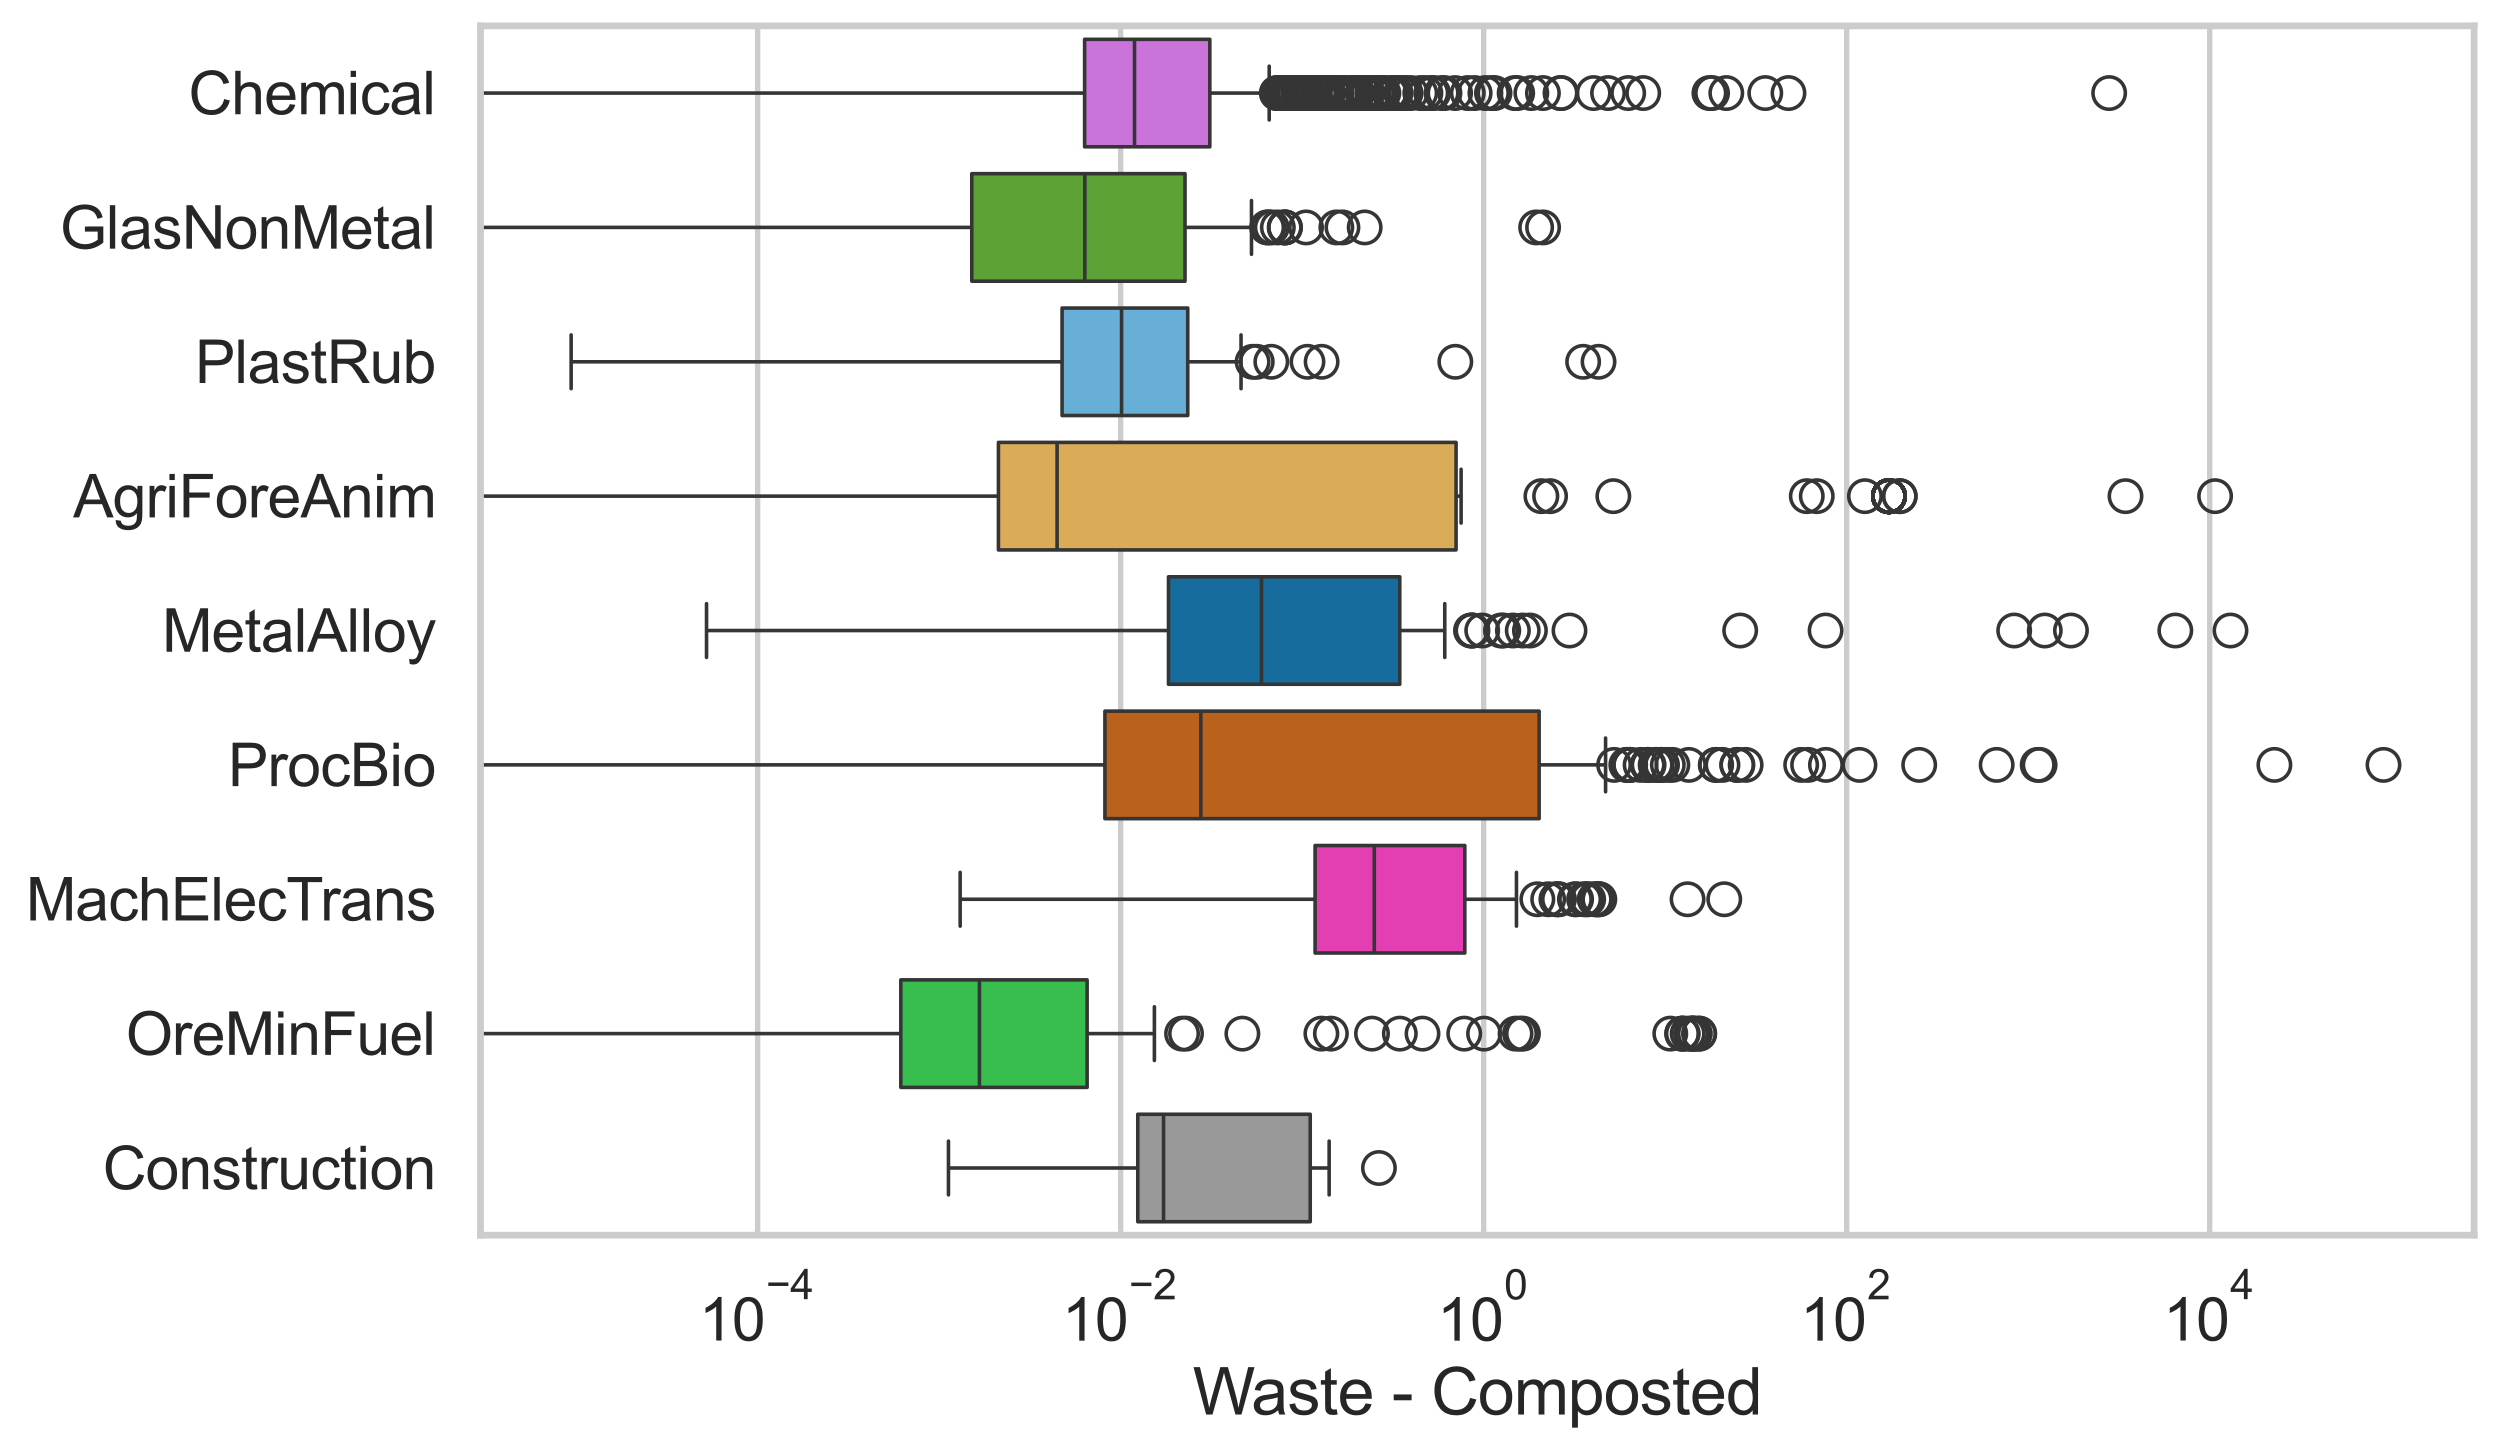 <?xml version="1.0" encoding="utf-8" standalone="no"?>
<!DOCTYPE svg PUBLIC "-//W3C//DTD SVG 1.1//EN"
  "http://www.w3.org/Graphics/SVG/1.1/DTD/svg11.dtd">
<svg xmlns:xlink="http://www.w3.org/1999/xlink" width="695.577pt" height="404.34pt" viewBox="0 0 695.577 404.34" xmlns="http://www.w3.org/2000/svg" version="1.1">
 <defs>
  <style type="text/css">*{stroke-linejoin: round; stroke-linecap: butt}</style>
 </defs>
 <g id="figure_1">
  <g id="patch_1">
   <path d="M 0 404.34 
L 695.577 404.34 
L 695.577 0 
L 0 0 
z
" style="fill: #ffffff"/>
  </g>
  <g id="axes_1">
   <g id="patch_2">
    <path d="M 133.697 343.665 
L 688.377 343.665 
L 688.377 7.2 
L 133.697 7.2 
z
" style="fill: #ffffff"/>
   </g>
   <g id="matplotlib.axis_1">
    <g id="xtick_1">
     <g id="line2d_1">
      <path d="M 210.799 343.665 
L 210.799 7.2 
" clip-path="url(#pa1c72b37c8)" style="fill: none; stroke: #cccccc; stroke-width: 1.5; stroke-linecap: round"/>
     </g>
     <g id="text_1">
      <!-- $\mathdefault{10^{-4}}$ -->
      <g style="fill: #262626" transform="translate(194.464 373.015) scale(0.165 -0.165)">
       <defs>
        <path id="ArialMT-31" d="M 2384 0 
L 1822 0 
L 1822 3584 
Q 1619 3391 1289 3197 
Q 959 3003 697 2906 
L 697 3450 
Q 1169 3672 1522 3987 
Q 1875 4303 2022 4600 
L 2384 4600 
L 2384 0 
z
" transform="scale(0.016)"/>
        <path id="ArialMT-30" d="M 266 2259 
Q 266 3072 433 3567 
Q 600 4063 929 4331 
Q 1259 4600 1759 4600 
Q 2128 4600 2406 4451 
Q 2684 4303 2865 4023 
Q 3047 3744 3150 3342 
Q 3253 2941 3253 2259 
Q 3253 1453 3087 958 
Q 2922 463 2592 192 
Q 2263 -78 1759 -78 
Q 1097 -78 719 397 
Q 266 969 266 2259 
z
M 844 2259 
Q 844 1131 1108 757 
Q 1372 384 1759 384 
Q 2147 384 2411 759 
Q 2675 1134 2675 2259 
Q 2675 3391 2411 3762 
Q 2147 4134 1753 4134 
Q 1366 4134 1134 3806 
Q 844 3388 844 2259 
z
" transform="scale(0.016)"/>
        <path id="ArialMT-2212" d="M 3381 1997 
L 356 1997 
L 356 2522 
L 3381 2522 
L 3381 1997 
z
" transform="scale(0.016)"/>
        <path id="ArialMT-34" d="M 2069 0 
L 2069 1097 
L 81 1097 
L 81 1613 
L 2172 4581 
L 2631 4581 
L 2631 1613 
L 3250 1613 
L 3250 1097 
L 2631 1097 
L 2631 0 
L 2069 0 
z
M 2069 1613 
L 2069 3678 
L 634 1613 
L 2069 1613 
z
" transform="scale(0.016)"/>
       </defs>
       <use xlink:href="#ArialMT-31" transform="translate(0 0.202)"/>
       <use xlink:href="#ArialMT-30" transform="translate(55.615 0.202)"/>
       <use xlink:href="#ArialMT-2212" transform="translate(112.973 69.895) scale(0.7)"/>
       <use xlink:href="#ArialMT-34" transform="translate(153.852 69.895) scale(0.7)"/>
      </g>
     </g>
    </g>
    <g id="xtick_2">
     <g id="line2d_2">
      <path d="M 311.802 343.665 
L 311.802 7.2 
" clip-path="url(#pa1c72b37c8)" style="fill: none; stroke: #cccccc; stroke-width: 1.5; stroke-linecap: round"/>
     </g>
     <g id="text_2">
      <!-- $\mathdefault{10^{-2}}$ -->
      <g style="fill: #262626" transform="translate(295.467 373.18) scale(0.165 -0.165)">
       <defs>
        <path id="ArialMT-32" d="M 3222 541 
L 3222 0 
L 194 0 
Q 188 203 259 391 
Q 375 700 629 1000 
Q 884 1300 1366 1694 
Q 2113 2306 2375 2664 
Q 2638 3022 2638 3341 
Q 2638 3675 2398 3904 
Q 2159 4134 1775 4134 
Q 1369 4134 1125 3890 
Q 881 3647 878 3216 
L 300 3275 
Q 359 3922 746 4261 
Q 1134 4600 1788 4600 
Q 2447 4600 2831 4234 
Q 3216 3869 3216 3328 
Q 3216 3053 3103 2787 
Q 2991 2522 2730 2228 
Q 2469 1934 1863 1422 
Q 1356 997 1212 845 
Q 1069 694 975 541 
L 3222 541 
z
" transform="scale(0.016)"/>
       </defs>
       <use xlink:href="#ArialMT-31" transform="translate(0 0.994)"/>
       <use xlink:href="#ArialMT-30" transform="translate(55.615 0.994)"/>
       <use xlink:href="#ArialMT-2212" transform="translate(112.973 70.688) scale(0.7)"/>
       <use xlink:href="#ArialMT-32" transform="translate(153.852 70.688) scale(0.7)"/>
      </g>
     </g>
    </g>
    <g id="xtick_3">
     <g id="line2d_3">
      <path d="M 412.805 343.665 
L 412.805 7.2 
" clip-path="url(#pa1c72b37c8)" style="fill: none; stroke: #cccccc; stroke-width: 1.5; stroke-linecap: round"/>
     </g>
     <g id="text_3">
      <!-- $\mathdefault{10^{0}}$ -->
      <g style="fill: #262626" transform="translate(399.852 373.18) scale(0.165 -0.165)">
       <use xlink:href="#ArialMT-31" transform="translate(0 0.994)"/>
       <use xlink:href="#ArialMT-30" transform="translate(55.615 0.994)"/>
       <use xlink:href="#ArialMT-30" transform="translate(112.973 70.688) scale(0.7)"/>
      </g>
     </g>
    </g>
    <g id="xtick_4">
     <g id="line2d_4">
      <path d="M 513.807 343.665 
L 513.807 7.2 
" clip-path="url(#pa1c72b37c8)" style="fill: none; stroke: #cccccc; stroke-width: 1.5; stroke-linecap: round"/>
     </g>
     <g id="text_4">
      <!-- $\mathdefault{10^{2}}$ -->
      <g style="fill: #262626" transform="translate(500.855 373.18) scale(0.165 -0.165)">
       <use xlink:href="#ArialMT-31" transform="translate(0 0.994)"/>
       <use xlink:href="#ArialMT-30" transform="translate(55.615 0.994)"/>
       <use xlink:href="#ArialMT-32" transform="translate(112.973 70.688) scale(0.7)"/>
      </g>
     </g>
    </g>
    <g id="xtick_5">
     <g id="line2d_5">
      <path d="M 614.81 343.665 
L 614.81 7.2 
" clip-path="url(#pa1c72b37c8)" style="fill: none; stroke: #cccccc; stroke-width: 1.5; stroke-linecap: round"/>
     </g>
     <g id="text_5">
      <!-- $\mathdefault{10^{4}}$ -->
      <g style="fill: #262626" transform="translate(601.857 373.015) scale(0.165 -0.165)">
       <use xlink:href="#ArialMT-31" transform="translate(0 0.202)"/>
       <use xlink:href="#ArialMT-30" transform="translate(55.615 0.202)"/>
       <use xlink:href="#ArialMT-34" transform="translate(112.973 69.895) scale(0.7)"/>
      </g>
     </g>
    </g>
    <g id="text_6">
     <!-- Waste - Composted -->
     <g style="fill: #262626" transform="translate(331.851 393.563) scale(0.18 -0.18)">
      <defs>
       <path id="ArialMT-57" d="M 1294 0 
L 78 4581 
L 700 4581 
L 1397 1578 
Q 1509 1106 1591 641 
Q 1766 1375 1797 1488 
L 2669 4581 
L 3400 4581 
L 4056 2263 
Q 4303 1400 4413 641 
Q 4500 1075 4641 1638 
L 5359 4581 
L 5969 4581 
L 4713 0 
L 4128 0 
L 3163 3491 
Q 3041 3928 3019 4028 
Q 2947 3713 2884 3491 
L 1913 0 
L 1294 0 
z
" transform="scale(0.016)"/>
       <path id="ArialMT-61" d="M 2588 409 
Q 2275 144 1986 34 
Q 1697 -75 1366 -75 
Q 819 -75 525 192 
Q 231 459 231 875 
Q 231 1119 342 1320 
Q 453 1522 633 1644 
Q 813 1766 1038 1828 
Q 1203 1872 1538 1913 
Q 2219 1994 2541 2106 
Q 2544 2222 2544 2253 
Q 2544 2597 2384 2738 
Q 2169 2928 1744 2928 
Q 1347 2928 1158 2789 
Q 969 2650 878 2297 
L 328 2372 
Q 403 2725 575 2942 
Q 747 3159 1072 3276 
Q 1397 3394 1825 3394 
Q 2250 3394 2515 3294 
Q 2781 3194 2906 3042 
Q 3031 2891 3081 2659 
Q 3109 2516 3109 2141 
L 3109 1391 
Q 3109 606 3145 398 
Q 3181 191 3288 0 
L 2700 0 
Q 2613 175 2588 409 
z
M 2541 1666 
Q 2234 1541 1622 1453 
Q 1275 1403 1131 1340 
Q 988 1278 909 1158 
Q 831 1038 831 891 
Q 831 666 1001 516 
Q 1172 366 1500 366 
Q 1825 366 2078 508 
Q 2331 650 2450 897 
Q 2541 1088 2541 1459 
L 2541 1666 
z
" transform="scale(0.016)"/>
       <path id="ArialMT-73" d="M 197 991 
L 753 1078 
Q 800 744 1014 566 
Q 1228 388 1613 388 
Q 2000 388 2187 545 
Q 2375 703 2375 916 
Q 2375 1106 2209 1216 
Q 2094 1291 1634 1406 
Q 1016 1563 777 1677 
Q 538 1791 414 1992 
Q 291 2194 291 2438 
Q 291 2659 392 2848 
Q 494 3038 669 3163 
Q 800 3259 1026 3326 
Q 1253 3394 1513 3394 
Q 1903 3394 2198 3281 
Q 2494 3169 2634 2976 
Q 2775 2784 2828 2463 
L 2278 2388 
Q 2241 2644 2061 2787 
Q 1881 2931 1553 2931 
Q 1166 2931 1000 2803 
Q 834 2675 834 2503 
Q 834 2394 903 2306 
Q 972 2216 1119 2156 
Q 1203 2125 1616 2013 
Q 2213 1853 2448 1751 
Q 2684 1650 2818 1456 
Q 2953 1263 2953 975 
Q 2953 694 2789 445 
Q 2625 197 2315 61 
Q 2006 -75 1616 -75 
Q 969 -75 630 194 
Q 291 463 197 991 
z
" transform="scale(0.016)"/>
       <path id="ArialMT-74" d="M 1650 503 
L 1731 6 
Q 1494 -44 1306 -44 
Q 1000 -44 831 53 
Q 663 150 594 308 
Q 525 466 525 972 
L 525 2881 
L 113 2881 
L 113 3319 
L 525 3319 
L 525 4141 
L 1084 4478 
L 1084 3319 
L 1650 3319 
L 1650 2881 
L 1084 2881 
L 1084 941 
Q 1084 700 1114 631 
Q 1144 563 1211 522 
Q 1278 481 1403 481 
Q 1497 481 1650 503 
z
" transform="scale(0.016)"/>
       <path id="ArialMT-65" d="M 2694 1069 
L 3275 997 
Q 3138 488 2766 206 
Q 2394 -75 1816 -75 
Q 1088 -75 661 373 
Q 234 822 234 1631 
Q 234 2469 665 2931 
Q 1097 3394 1784 3394 
Q 2450 3394 2872 2941 
Q 3294 2488 3294 1666 
Q 3294 1616 3291 1516 
L 816 1516 
Q 847 969 1125 678 
Q 1403 388 1819 388 
Q 2128 388 2347 550 
Q 2566 713 2694 1069 
z
M 847 1978 
L 2700 1978 
Q 2663 2397 2488 2606 
Q 2219 2931 1791 2931 
Q 1403 2931 1139 2672 
Q 875 2413 847 1978 
z
" transform="scale(0.016)"/>
       <path id="ArialMT-20" transform="scale(0.016)"/>
       <path id="ArialMT-2d" d="M 203 1375 
L 203 1941 
L 1931 1941 
L 1931 1375 
L 203 1375 
z
" transform="scale(0.016)"/>
       <path id="ArialMT-43" d="M 3763 1606 
L 4369 1453 
Q 4178 706 3683 314 
Q 3188 -78 2472 -78 
Q 1731 -78 1267 223 
Q 803 525 561 1097 
Q 319 1669 319 2325 
Q 319 3041 592 3573 
Q 866 4106 1370 4382 
Q 1875 4659 2481 4659 
Q 3169 4659 3637 4309 
Q 4106 3959 4291 3325 
L 3694 3184 
Q 3534 3684 3231 3912 
Q 2928 4141 2469 4141 
Q 1941 4141 1586 3887 
Q 1231 3634 1087 3207 
Q 944 2781 944 2328 
Q 944 1744 1114 1308 
Q 1284 872 1643 656 
Q 2003 441 2422 441 
Q 2931 441 3284 734 
Q 3638 1028 3763 1606 
z
" transform="scale(0.016)"/>
       <path id="ArialMT-6f" d="M 213 1659 
Q 213 2581 725 3025 
Q 1153 3394 1769 3394 
Q 2453 3394 2887 2945 
Q 3322 2497 3322 1706 
Q 3322 1066 3130 698 
Q 2938 331 2570 128 
Q 2203 -75 1769 -75 
Q 1072 -75 642 372 
Q 213 819 213 1659 
z
M 791 1659 
Q 791 1022 1069 705 
Q 1347 388 1769 388 
Q 2188 388 2466 706 
Q 2744 1025 2744 1678 
Q 2744 2294 2464 2611 
Q 2184 2928 1769 2928 
Q 1347 2928 1069 2612 
Q 791 2297 791 1659 
z
" transform="scale(0.016)"/>
       <path id="ArialMT-6d" d="M 422 0 
L 422 3319 
L 925 3319 
L 925 2853 
Q 1081 3097 1340 3245 
Q 1600 3394 1931 3394 
Q 2300 3394 2536 3241 
Q 2772 3088 2869 2813 
Q 3263 3394 3894 3394 
Q 4388 3394 4653 3120 
Q 4919 2847 4919 2278 
L 4919 0 
L 4359 0 
L 4359 2091 
Q 4359 2428 4304 2576 
Q 4250 2725 4106 2815 
Q 3963 2906 3769 2906 
Q 3419 2906 3187 2673 
Q 2956 2441 2956 1928 
L 2956 0 
L 2394 0 
L 2394 2156 
Q 2394 2531 2256 2718 
Q 2119 2906 1806 2906 
Q 1569 2906 1367 2781 
Q 1166 2656 1075 2415 
Q 984 2175 984 1722 
L 984 0 
L 422 0 
z
" transform="scale(0.016)"/>
       <path id="ArialMT-70" d="M 422 -1272 
L 422 3319 
L 934 3319 
L 934 2888 
Q 1116 3141 1344 3267 
Q 1572 3394 1897 3394 
Q 2322 3394 2647 3175 
Q 2972 2956 3137 2557 
Q 3303 2159 3303 1684 
Q 3303 1175 3120 767 
Q 2938 359 2589 142 
Q 2241 -75 1856 -75 
Q 1575 -75 1351 44 
Q 1128 163 984 344 
L 984 -1272 
L 422 -1272 
z
M 931 1641 
Q 931 1000 1190 694 
Q 1450 388 1819 388 
Q 2194 388 2461 705 
Q 2728 1022 2728 1688 
Q 2728 2322 2467 2637 
Q 2206 2953 1844 2953 
Q 1484 2953 1207 2617 
Q 931 2281 931 1641 
z
" transform="scale(0.016)"/>
       <path id="ArialMT-64" d="M 2575 0 
L 2575 419 
Q 2259 -75 1647 -75 
Q 1250 -75 917 144 
Q 584 363 401 755 
Q 219 1147 219 1656 
Q 219 2153 384 2558 
Q 550 2963 881 3178 
Q 1213 3394 1622 3394 
Q 1922 3394 2156 3267 
Q 2391 3141 2538 2938 
L 2538 4581 
L 3097 4581 
L 3097 0 
L 2575 0 
z
M 797 1656 
Q 797 1019 1065 703 
Q 1334 388 1700 388 
Q 2069 388 2326 689 
Q 2584 991 2584 1609 
Q 2584 2291 2321 2609 
Q 2059 2928 1675 2928 
Q 1300 2928 1048 2622 
Q 797 2316 797 1656 
z
" transform="scale(0.016)"/>
      </defs>
      <use xlink:href="#ArialMT-57"/>
      <use xlink:href="#ArialMT-61" transform="translate(90.635 0)"/>
      <use xlink:href="#ArialMT-73" transform="translate(146.25 0)"/>
      <use xlink:href="#ArialMT-74" transform="translate(196.25 0)"/>
      <use xlink:href="#ArialMT-65" transform="translate(224.033 0)"/>
      <use xlink:href="#ArialMT-20" transform="translate(279.648 0)"/>
      <use xlink:href="#ArialMT-2d" transform="translate(307.432 0)"/>
      <use xlink:href="#ArialMT-20" transform="translate(340.732 0)"/>
      <use xlink:href="#ArialMT-43" transform="translate(368.516 0)"/>
      <use xlink:href="#ArialMT-6f" transform="translate(440.732 0)"/>
      <use xlink:href="#ArialMT-6d" transform="translate(496.348 0)"/>
      <use xlink:href="#ArialMT-70" transform="translate(579.648 0)"/>
      <use xlink:href="#ArialMT-6f" transform="translate(635.264 0)"/>
      <use xlink:href="#ArialMT-73" transform="translate(690.879 0)"/>
      <use xlink:href="#ArialMT-74" transform="translate(740.879 0)"/>
      <use xlink:href="#ArialMT-65" transform="translate(768.662 0)"/>
      <use xlink:href="#ArialMT-64" transform="translate(824.277 0)"/>
     </g>
    </g>
   </g>
   <g id="matplotlib.axis_2">
    <g id="ytick_1">
     <g id="text_7">
      <!-- Chemical -->
      <g style="fill: #262626" transform="translate(52.428 31.798) scale(0.165 -0.165)">
       <defs>
        <path id="ArialMT-68" d="M 422 0 
L 422 4581 
L 984 4581 
L 984 2938 
Q 1378 3394 1978 3394 
Q 2347 3394 2619 3248 
Q 2891 3103 3008 2847 
Q 3125 2591 3125 2103 
L 3125 0 
L 2563 0 
L 2563 2103 
Q 2563 2525 2380 2717 
Q 2197 2909 1863 2909 
Q 1613 2909 1392 2779 
Q 1172 2650 1078 2428 
Q 984 2206 984 1816 
L 984 0 
L 422 0 
z
" transform="scale(0.016)"/>
        <path id="ArialMT-69" d="M 425 3934 
L 425 4581 
L 988 4581 
L 988 3934 
L 425 3934 
z
M 425 0 
L 425 3319 
L 988 3319 
L 988 0 
L 425 0 
z
" transform="scale(0.016)"/>
        <path id="ArialMT-63" d="M 2588 1216 
L 3141 1144 
Q 3050 572 2676 248 
Q 2303 -75 1759 -75 
Q 1078 -75 664 370 
Q 250 816 250 1647 
Q 250 2184 428 2587 
Q 606 2991 970 3192 
Q 1334 3394 1763 3394 
Q 2303 3394 2647 3120 
Q 2991 2847 3088 2344 
L 2541 2259 
Q 2463 2594 2264 2762 
Q 2066 2931 1784 2931 
Q 1359 2931 1093 2626 
Q 828 2322 828 1663 
Q 828 994 1084 691 
Q 1341 388 1753 388 
Q 2084 388 2306 591 
Q 2528 794 2588 1216 
z
" transform="scale(0.016)"/>
        <path id="ArialMT-6c" d="M 409 0 
L 409 4581 
L 972 4581 
L 972 0 
L 409 0 
z
" transform="scale(0.016)"/>
       </defs>
       <use xlink:href="#ArialMT-43"/>
       <use xlink:href="#ArialMT-68" transform="translate(72.217 0)"/>
       <use xlink:href="#ArialMT-65" transform="translate(127.832 0)"/>
       <use xlink:href="#ArialMT-6d" transform="translate(183.447 0)"/>
       <use xlink:href="#ArialMT-69" transform="translate(266.748 0)"/>
       <use xlink:href="#ArialMT-63" transform="translate(288.965 0)"/>
       <use xlink:href="#ArialMT-61" transform="translate(338.965 0)"/>
       <use xlink:href="#ArialMT-6c" transform="translate(394.58 0)"/>
      </g>
     </g>
    </g>
    <g id="ytick_2">
     <g id="text_8">
      <!-- GlasNonMetal -->
      <g style="fill: #262626" transform="translate(16.659 69.183) scale(0.165 -0.165)">
       <defs>
        <path id="ArialMT-47" d="M 2638 1797 
L 2638 2334 
L 4578 2338 
L 4578 638 
Q 4131 281 3656 101 
Q 3181 -78 2681 -78 
Q 2006 -78 1454 211 
Q 903 500 622 1047 
Q 341 1594 341 2269 
Q 341 2938 620 3517 
Q 900 4097 1425 4378 
Q 1950 4659 2634 4659 
Q 3131 4659 3532 4498 
Q 3934 4338 4162 4050 
Q 4391 3763 4509 3300 
L 3963 3150 
Q 3859 3500 3706 3700 
Q 3553 3900 3268 4020 
Q 2984 4141 2638 4141 
Q 2222 4141 1919 4014 
Q 1616 3888 1430 3681 
Q 1244 3475 1141 3228 
Q 966 2803 966 2306 
Q 966 1694 1177 1281 
Q 1388 869 1791 669 
Q 2194 469 2647 469 
Q 3041 469 3416 620 
Q 3791 772 3984 944 
L 3984 1797 
L 2638 1797 
z
" transform="scale(0.016)"/>
        <path id="ArialMT-4e" d="M 488 0 
L 488 4581 
L 1109 4581 
L 3516 984 
L 3516 4581 
L 4097 4581 
L 4097 0 
L 3475 0 
L 1069 3600 
L 1069 0 
L 488 0 
z
" transform="scale(0.016)"/>
        <path id="ArialMT-6e" d="M 422 0 
L 422 3319 
L 928 3319 
L 928 2847 
Q 1294 3394 1984 3394 
Q 2284 3394 2536 3286 
Q 2788 3178 2913 3003 
Q 3038 2828 3088 2588 
Q 3119 2431 3119 2041 
L 3119 0 
L 2556 0 
L 2556 2019 
Q 2556 2363 2490 2533 
Q 2425 2703 2258 2804 
Q 2091 2906 1866 2906 
Q 1506 2906 1245 2678 
Q 984 2450 984 1813 
L 984 0 
L 422 0 
z
" transform="scale(0.016)"/>
        <path id="ArialMT-4d" d="M 475 0 
L 475 4581 
L 1388 4581 
L 2472 1338 
Q 2622 884 2691 659 
Q 2769 909 2934 1394 
L 4031 4581 
L 4847 4581 
L 4847 0 
L 4263 0 
L 4263 3834 
L 2931 0 
L 2384 0 
L 1059 3900 
L 1059 0 
L 475 0 
z
" transform="scale(0.016)"/>
       </defs>
       <use xlink:href="#ArialMT-47"/>
       <use xlink:href="#ArialMT-6c" transform="translate(77.783 0)"/>
       <use xlink:href="#ArialMT-61" transform="translate(100 0)"/>
       <use xlink:href="#ArialMT-73" transform="translate(155.615 0)"/>
       <use xlink:href="#ArialMT-4e" transform="translate(205.615 0)"/>
       <use xlink:href="#ArialMT-6f" transform="translate(277.832 0)"/>
       <use xlink:href="#ArialMT-6e" transform="translate(333.447 0)"/>
       <use xlink:href="#ArialMT-4d" transform="translate(389.062 0)"/>
       <use xlink:href="#ArialMT-65" transform="translate(472.363 0)"/>
       <use xlink:href="#ArialMT-74" transform="translate(527.979 0)"/>
       <use xlink:href="#ArialMT-61" transform="translate(555.762 0)"/>
       <use xlink:href="#ArialMT-6c" transform="translate(611.377 0)"/>
      </g>
     </g>
    </g>
    <g id="ytick_3">
     <g id="text_9">
      <!-- PlastRub -->
      <g style="fill: #262626" transform="translate(54.248 106.568) scale(0.165 -0.165)">
       <defs>
        <path id="ArialMT-50" d="M 494 0 
L 494 4581 
L 2222 4581 
Q 2678 4581 2919 4538 
Q 3256 4481 3484 4323 
Q 3713 4166 3852 3881 
Q 3991 3597 3991 3256 
Q 3991 2672 3619 2267 
Q 3247 1863 2275 1863 
L 1100 1863 
L 1100 0 
L 494 0 
z
M 1100 2403 
L 2284 2403 
Q 2872 2403 3119 2622 
Q 3366 2841 3366 3238 
Q 3366 3525 3220 3729 
Q 3075 3934 2838 4000 
Q 2684 4041 2272 4041 
L 1100 4041 
L 1100 2403 
z
" transform="scale(0.016)"/>
        <path id="ArialMT-52" d="M 503 0 
L 503 4581 
L 2534 4581 
Q 3147 4581 3465 4457 
Q 3784 4334 3975 4021 
Q 4166 3709 4166 3331 
Q 4166 2844 3850 2509 
Q 3534 2175 2875 2084 
Q 3116 1969 3241 1856 
Q 3506 1613 3744 1247 
L 4541 0 
L 3778 0 
L 3172 953 
Q 2906 1366 2734 1584 
Q 2563 1803 2427 1890 
Q 2291 1978 2150 2013 
Q 2047 2034 1813 2034 
L 1109 2034 
L 1109 0 
L 503 0 
z
M 1109 2559 
L 2413 2559 
Q 2828 2559 3062 2645 
Q 3297 2731 3419 2920 
Q 3541 3109 3541 3331 
Q 3541 3656 3305 3865 
Q 3069 4075 2559 4075 
L 1109 4075 
L 1109 2559 
z
" transform="scale(0.016)"/>
        <path id="ArialMT-75" d="M 2597 0 
L 2597 488 
Q 2209 -75 1544 -75 
Q 1250 -75 995 37 
Q 741 150 617 320 
Q 494 491 444 738 
Q 409 903 409 1263 
L 409 3319 
L 972 3319 
L 972 1478 
Q 972 1038 1006 884 
Q 1059 663 1231 536 
Q 1403 409 1656 409 
Q 1909 409 2131 539 
Q 2353 669 2445 892 
Q 2538 1116 2538 1541 
L 2538 3319 
L 3100 3319 
L 3100 0 
L 2597 0 
z
" transform="scale(0.016)"/>
        <path id="ArialMT-62" d="M 941 0 
L 419 0 
L 419 4581 
L 981 4581 
L 981 2947 
Q 1338 3394 1891 3394 
Q 2197 3394 2470 3270 
Q 2744 3147 2920 2923 
Q 3097 2700 3197 2384 
Q 3297 2069 3297 1709 
Q 3297 856 2875 390 
Q 2453 -75 1863 -75 
Q 1275 -75 941 416 
L 941 0 
z
M 934 1684 
Q 934 1088 1097 822 
Q 1363 388 1816 388 
Q 2184 388 2453 708 
Q 2722 1028 2722 1663 
Q 2722 2313 2464 2622 
Q 2206 2931 1841 2931 
Q 1472 2931 1203 2611 
Q 934 2291 934 1684 
z
" transform="scale(0.016)"/>
       </defs>
       <use xlink:href="#ArialMT-50"/>
       <use xlink:href="#ArialMT-6c" transform="translate(66.699 0)"/>
       <use xlink:href="#ArialMT-61" transform="translate(88.916 0)"/>
       <use xlink:href="#ArialMT-73" transform="translate(144.531 0)"/>
       <use xlink:href="#ArialMT-74" transform="translate(194.531 0)"/>
       <use xlink:href="#ArialMT-52" transform="translate(222.314 0)"/>
       <use xlink:href="#ArialMT-75" transform="translate(294.531 0)"/>
       <use xlink:href="#ArialMT-62" transform="translate(350.146 0)"/>
      </g>
     </g>
    </g>
    <g id="ytick_4">
     <g id="text_10">
      <!-- AgriForeAnim -->
      <g style="fill: #262626" transform="translate(20.341 143.953) scale(0.165 -0.165)">
       <defs>
        <path id="ArialMT-41" d="M -9 0 
L 1750 4581 
L 2403 4581 
L 4278 0 
L 3588 0 
L 3053 1388 
L 1138 1388 
L 634 0 
L -9 0 
z
M 1313 1881 
L 2866 1881 
L 2388 3150 
Q 2169 3728 2063 4100 
Q 1975 3659 1816 3225 
L 1313 1881 
z
" transform="scale(0.016)"/>
        <path id="ArialMT-67" d="M 319 -275 
L 866 -356 
Q 900 -609 1056 -725 
Q 1266 -881 1628 -881 
Q 2019 -881 2231 -725 
Q 2444 -569 2519 -288 
Q 2563 -116 2559 434 
Q 2191 0 1641 0 
Q 956 0 581 494 
Q 206 988 206 1678 
Q 206 2153 378 2554 
Q 550 2956 876 3175 
Q 1203 3394 1644 3394 
Q 2231 3394 2613 2919 
L 2613 3319 
L 3131 3319 
L 3131 450 
Q 3131 -325 2973 -648 
Q 2816 -972 2473 -1159 
Q 2131 -1347 1631 -1347 
Q 1038 -1347 672 -1080 
Q 306 -813 319 -275 
z
M 784 1719 
Q 784 1066 1043 766 
Q 1303 466 1694 466 
Q 2081 466 2343 764 
Q 2606 1063 2606 1700 
Q 2606 2309 2336 2618 
Q 2066 2928 1684 2928 
Q 1309 2928 1046 2623 
Q 784 2319 784 1719 
z
" transform="scale(0.016)"/>
        <path id="ArialMT-72" d="M 416 0 
L 416 3319 
L 922 3319 
L 922 2816 
Q 1116 3169 1280 3281 
Q 1444 3394 1641 3394 
Q 1925 3394 2219 3213 
L 2025 2691 
Q 1819 2813 1613 2813 
Q 1428 2813 1281 2702 
Q 1134 2591 1072 2394 
Q 978 2094 978 1738 
L 978 0 
L 416 0 
z
" transform="scale(0.016)"/>
        <path id="ArialMT-46" d="M 525 0 
L 525 4581 
L 3616 4581 
L 3616 4041 
L 1131 4041 
L 1131 2622 
L 3281 2622 
L 3281 2081 
L 1131 2081 
L 1131 0 
L 525 0 
z
" transform="scale(0.016)"/>
       </defs>
       <use xlink:href="#ArialMT-41"/>
       <use xlink:href="#ArialMT-67" transform="translate(66.699 0)"/>
       <use xlink:href="#ArialMT-72" transform="translate(122.314 0)"/>
       <use xlink:href="#ArialMT-69" transform="translate(155.615 0)"/>
       <use xlink:href="#ArialMT-46" transform="translate(177.832 0)"/>
       <use xlink:href="#ArialMT-6f" transform="translate(238.916 0)"/>
       <use xlink:href="#ArialMT-72" transform="translate(294.531 0)"/>
       <use xlink:href="#ArialMT-65" transform="translate(327.832 0)"/>
       <use xlink:href="#ArialMT-41" transform="translate(383.447 0)"/>
       <use xlink:href="#ArialMT-6e" transform="translate(450.146 0)"/>
       <use xlink:href="#ArialMT-69" transform="translate(505.762 0)"/>
       <use xlink:href="#ArialMT-6d" transform="translate(527.979 0)"/>
      </g>
     </g>
    </g>
    <g id="ytick_5">
     <g id="text_11">
      <!-- MetalAlloy -->
      <g style="fill: #262626" transform="translate(45.088 181.337) scale(0.165 -0.165)">
       <defs>
        <path id="ArialMT-79" d="M 397 -1278 
L 334 -750 
Q 519 -800 656 -800 
Q 844 -800 956 -737 
Q 1069 -675 1141 -563 
Q 1194 -478 1313 -144 
Q 1328 -97 1363 -6 
L 103 3319 
L 709 3319 
L 1400 1397 
Q 1534 1031 1641 628 
Q 1738 1016 1872 1384 
L 2581 3319 
L 3144 3319 
L 1881 -56 
Q 1678 -603 1566 -809 
Q 1416 -1088 1222 -1217 
Q 1028 -1347 759 -1347 
Q 597 -1347 397 -1278 
z
" transform="scale(0.016)"/>
       </defs>
       <use xlink:href="#ArialMT-4d"/>
       <use xlink:href="#ArialMT-65" transform="translate(83.301 0)"/>
       <use xlink:href="#ArialMT-74" transform="translate(138.916 0)"/>
       <use xlink:href="#ArialMT-61" transform="translate(166.699 0)"/>
       <use xlink:href="#ArialMT-6c" transform="translate(222.314 0)"/>
       <use xlink:href="#ArialMT-41" transform="translate(244.531 0)"/>
       <use xlink:href="#ArialMT-6c" transform="translate(311.23 0)"/>
       <use xlink:href="#ArialMT-6c" transform="translate(333.447 0)"/>
       <use xlink:href="#ArialMT-6f" transform="translate(355.664 0)"/>
       <use xlink:href="#ArialMT-79" transform="translate(411.279 0)"/>
      </g>
     </g>
    </g>
    <g id="ytick_6">
     <g id="text_12">
      <!-- ProcBio -->
      <g style="fill: #262626" transform="translate(63.424 218.722) scale(0.165 -0.165)">
       <defs>
        <path id="ArialMT-42" d="M 469 0 
L 469 4581 
L 2188 4581 
Q 2713 4581 3030 4442 
Q 3347 4303 3526 4014 
Q 3706 3725 3706 3409 
Q 3706 3116 3547 2856 
Q 3388 2597 3066 2438 
Q 3481 2316 3704 2022 
Q 3928 1728 3928 1328 
Q 3928 1006 3792 729 
Q 3656 453 3456 303 
Q 3256 153 2954 76 
Q 2653 0 2216 0 
L 469 0 
z
M 1075 2656 
L 2066 2656 
Q 2469 2656 2644 2709 
Q 2875 2778 2992 2937 
Q 3109 3097 3109 3338 
Q 3109 3566 3000 3739 
Q 2891 3913 2687 3977 
Q 2484 4041 1991 4041 
L 1075 4041 
L 1075 2656 
z
M 1075 541 
L 2216 541 
Q 2509 541 2628 563 
Q 2838 600 2978 687 
Q 3119 775 3209 942 
Q 3300 1109 3300 1328 
Q 3300 1584 3169 1773 
Q 3038 1963 2805 2039 
Q 2572 2116 2134 2116 
L 1075 2116 
L 1075 541 
z
" transform="scale(0.016)"/>
       </defs>
       <use xlink:href="#ArialMT-50"/>
       <use xlink:href="#ArialMT-72" transform="translate(66.699 0)"/>
       <use xlink:href="#ArialMT-6f" transform="translate(100 0)"/>
       <use xlink:href="#ArialMT-63" transform="translate(155.615 0)"/>
       <use xlink:href="#ArialMT-42" transform="translate(205.615 0)"/>
       <use xlink:href="#ArialMT-69" transform="translate(272.314 0)"/>
       <use xlink:href="#ArialMT-6f" transform="translate(294.531 0)"/>
      </g>
     </g>
    </g>
    <g id="ytick_7">
     <g id="text_13">
      <!-- MachElecTrans -->
      <g style="fill: #262626" transform="translate(7.2 256.107) scale(0.165 -0.165)">
       <defs>
        <path id="ArialMT-45" d="M 506 0 
L 506 4581 
L 3819 4581 
L 3819 4041 
L 1113 4041 
L 1113 2638 
L 3647 2638 
L 3647 2100 
L 1113 2100 
L 1113 541 
L 3925 541 
L 3925 0 
L 506 0 
z
" transform="scale(0.016)"/>
        <path id="ArialMT-54" d="M 1659 0 
L 1659 4041 
L 150 4041 
L 150 4581 
L 3781 4581 
L 3781 4041 
L 2266 4041 
L 2266 0 
L 1659 0 
z
" transform="scale(0.016)"/>
       </defs>
       <use xlink:href="#ArialMT-4d"/>
       <use xlink:href="#ArialMT-61" transform="translate(83.301 0)"/>
       <use xlink:href="#ArialMT-63" transform="translate(138.916 0)"/>
       <use xlink:href="#ArialMT-68" transform="translate(188.916 0)"/>
       <use xlink:href="#ArialMT-45" transform="translate(244.531 0)"/>
       <use xlink:href="#ArialMT-6c" transform="translate(311.23 0)"/>
       <use xlink:href="#ArialMT-65" transform="translate(333.447 0)"/>
       <use xlink:href="#ArialMT-63" transform="translate(389.062 0)"/>
       <use xlink:href="#ArialMT-54" transform="translate(439.062 0)"/>
       <use xlink:href="#ArialMT-72" transform="translate(496.396 0)"/>
       <use xlink:href="#ArialMT-61" transform="translate(529.697 0)"/>
       <use xlink:href="#ArialMT-6e" transform="translate(585.312 0)"/>
       <use xlink:href="#ArialMT-73" transform="translate(640.928 0)"/>
      </g>
     </g>
    </g>
    <g id="ytick_8">
     <g id="text_14">
      <!-- OreMinFuel -->
      <g style="fill: #262626" transform="translate(35.013 293.492) scale(0.165 -0.165)">
       <defs>
        <path id="ArialMT-4f" d="M 309 2231 
Q 309 3372 921 4017 
Q 1534 4663 2503 4663 
Q 3138 4663 3647 4359 
Q 4156 4056 4423 3514 
Q 4691 2972 4691 2284 
Q 4691 1588 4409 1038 
Q 4128 488 3612 205 
Q 3097 -78 2500 -78 
Q 1853 -78 1343 234 
Q 834 547 571 1087 
Q 309 1628 309 2231 
z
M 934 2222 
Q 934 1394 1379 917 
Q 1825 441 2497 441 
Q 3181 441 3623 922 
Q 4066 1403 4066 2288 
Q 4066 2847 3877 3264 
Q 3688 3681 3323 3911 
Q 2959 4141 2506 4141 
Q 1863 4141 1398 3698 
Q 934 3256 934 2222 
z
" transform="scale(0.016)"/>
       </defs>
       <use xlink:href="#ArialMT-4f"/>
       <use xlink:href="#ArialMT-72" transform="translate(77.783 0)"/>
       <use xlink:href="#ArialMT-65" transform="translate(111.084 0)"/>
       <use xlink:href="#ArialMT-4d" transform="translate(166.699 0)"/>
       <use xlink:href="#ArialMT-69" transform="translate(250 0)"/>
       <use xlink:href="#ArialMT-6e" transform="translate(272.217 0)"/>
       <use xlink:href="#ArialMT-46" transform="translate(327.832 0)"/>
       <use xlink:href="#ArialMT-75" transform="translate(388.916 0)"/>
       <use xlink:href="#ArialMT-65" transform="translate(444.531 0)"/>
       <use xlink:href="#ArialMT-6c" transform="translate(500.146 0)"/>
      </g>
     </g>
    </g>
    <g id="ytick_9">
     <g id="text_15">
      <!-- Construction -->
      <g style="fill: #262626" transform="translate(28.575 330.877) scale(0.165 -0.165)">
       <use xlink:href="#ArialMT-43"/>
       <use xlink:href="#ArialMT-6f" transform="translate(72.217 0)"/>
       <use xlink:href="#ArialMT-6e" transform="translate(127.832 0)"/>
       <use xlink:href="#ArialMT-73" transform="translate(183.447 0)"/>
       <use xlink:href="#ArialMT-74" transform="translate(233.447 0)"/>
       <use xlink:href="#ArialMT-72" transform="translate(261.23 0)"/>
       <use xlink:href="#ArialMT-75" transform="translate(294.531 0)"/>
       <use xlink:href="#ArialMT-63" transform="translate(350.146 0)"/>
       <use xlink:href="#ArialMT-74" transform="translate(400.146 0)"/>
       <use xlink:href="#ArialMT-69" transform="translate(427.93 0)"/>
       <use xlink:href="#ArialMT-6f" transform="translate(450.146 0)"/>
       <use xlink:href="#ArialMT-6e" transform="translate(505.762 0)"/>
      </g>
     </g>
    </g>
   </g>
   <g id="patch_3">
    <path d="M 301.777 10.938 
L 301.777 40.846 
L 336.607 40.846 
L 336.607 10.938 
L 301.777 10.938 
z
" clip-path="url(#pa1c72b37c8)" style="fill: #ca74db; stroke: #353535; stroke-linejoin: miter"/>
   </g>
   <g id="line2d_6">
    <path d="M 301.777 25.892 
L -1 25.892 
" clip-path="url(#pa1c72b37c8)" style="fill: none; stroke: #353535"/>
   </g>
   <g id="line2d_7">
    <path d="M 336.607 25.892 
L 353.133 25.892 
" clip-path="url(#pa1c72b37c8)" style="fill: none; stroke: #353535"/>
   </g>
   <g id="line2d_8">
    <path clip-path="url(#pa1c72b37c8)" style="fill: none; stroke: #353535; stroke-linecap: round"/>
   </g>
   <g id="line2d_9">
    <path d="M 353.133 18.415 
L 353.133 33.369 
" clip-path="url(#pa1c72b37c8)" style="fill: none; stroke: #353535; stroke-linecap: round"/>
   </g>
   <g id="line2d_10">
    <defs>
     <path id="m5db5bcf3d8" d="M 0 4.5 
C 1.193 4.5 2.338 4.026 3.182 3.182 
C 4.026 2.338 4.5 1.193 4.5 0 
C 4.5 -1.193 4.026 -2.338 3.182 -3.182 
C 2.338 -4.026 1.193 -4.5 0 -4.5 
C -1.193 -4.5 -2.338 -4.026 -3.182 -3.182 
C -4.026 -2.338 -4.5 -1.193 -4.5 0 
C -4.5 1.193 -4.026 2.338 -3.182 3.182 
C -2.338 4.026 -1.193 4.5 0 4.5 
z
" style="stroke: #353535"/>
    </defs>
    <g clip-path="url(#pa1c72b37c8)">
     <use xlink:href="#m5db5bcf3d8" x="362.649" y="25.892" style="fill-opacity: 0; stroke: #353535"/>
     <use xlink:href="#m5db5bcf3d8" x="373.124" y="25.892" style="fill-opacity: 0; stroke: #353535"/>
     <use xlink:href="#m5db5bcf3d8" x="355.236" y="25.892" style="fill-opacity: 0; stroke: #353535"/>
     <use xlink:href="#m5db5bcf3d8" x="429.288" y="25.892" style="fill-opacity: 0; stroke: #353535"/>
     <use xlink:href="#m5db5bcf3d8" x="358.48" y="25.892" style="fill-opacity: 0; stroke: #353535"/>
     <use xlink:href="#m5db5bcf3d8" x="391.082" y="25.892" style="fill-opacity: 0; stroke: #353535"/>
     <use xlink:href="#m5db5bcf3d8" x="381.982" y="25.892" style="fill-opacity: 0; stroke: #353535"/>
     <use xlink:href="#m5db5bcf3d8" x="357.752" y="25.892" style="fill-opacity: 0; stroke: #353535"/>
     <use xlink:href="#m5db5bcf3d8" x="384.517" y="25.892" style="fill-opacity: 0; stroke: #353535"/>
     <use xlink:href="#m5db5bcf3d8" x="401.098" y="25.892" style="fill-opacity: 0; stroke: #353535"/>
     <use xlink:href="#m5db5bcf3d8" x="398.247" y="25.892" style="fill-opacity: 0; stroke: #353535"/>
     <use xlink:href="#m5db5bcf3d8" x="362.055" y="25.892" style="fill-opacity: 0; stroke: #353535"/>
     <use xlink:href="#m5db5bcf3d8" x="362.302" y="25.892" style="fill-opacity: 0; stroke: #353535"/>
     <use xlink:href="#m5db5bcf3d8" x="370.782" y="25.892" style="fill-opacity: 0; stroke: #353535"/>
     <use xlink:href="#m5db5bcf3d8" x="421.419" y="25.892" style="fill-opacity: 0; stroke: #353535"/>
     <use xlink:href="#m5db5bcf3d8" x="370.888" y="25.892" style="fill-opacity: 0; stroke: #353535"/>
     <use xlink:href="#m5db5bcf3d8" x="369.065" y="25.892" style="fill-opacity: 0; stroke: #353535"/>
     <use xlink:href="#m5db5bcf3d8" x="376.682" y="25.892" style="fill-opacity: 0; stroke: #353535"/>
     <use xlink:href="#m5db5bcf3d8" x="586.835" y="25.892" style="fill-opacity: 0; stroke: #353535"/>
     <use xlink:href="#m5db5bcf3d8" x="369.486" y="25.892" style="fill-opacity: 0; stroke: #353535"/>
     <use xlink:href="#m5db5bcf3d8" x="426.065" y="25.892" style="fill-opacity: 0; stroke: #353535"/>
     <use xlink:href="#m5db5bcf3d8" x="497.606" y="25.892" style="fill-opacity: 0; stroke: #353535"/>
     <use xlink:href="#m5db5bcf3d8" x="443.393" y="25.892" style="fill-opacity: 0; stroke: #353535"/>
     <use xlink:href="#m5db5bcf3d8" x="475.613" y="25.892" style="fill-opacity: 0; stroke: #353535"/>
     <use xlink:href="#m5db5bcf3d8" x="356.631" y="25.892" style="fill-opacity: 0; stroke: #353535"/>
     <use xlink:href="#m5db5bcf3d8" x="457.194" y="25.892" style="fill-opacity: 0; stroke: #353535"/>
     <use xlink:href="#m5db5bcf3d8" x="363.324" y="25.892" style="fill-opacity: 0; stroke: #353535"/>
     <use xlink:href="#m5db5bcf3d8" x="367.118" y="25.892" style="fill-opacity: 0; stroke: #353535"/>
     <use xlink:href="#m5db5bcf3d8" x="357.85" y="25.892" style="fill-opacity: 0; stroke: #353535"/>
     <use xlink:href="#m5db5bcf3d8" x="434.181" y="25.892" style="fill-opacity: 0; stroke: #353535"/>
     <use xlink:href="#m5db5bcf3d8" x="356.513" y="25.892" style="fill-opacity: 0; stroke: #353535"/>
     <use xlink:href="#m5db5bcf3d8" x="392.557" y="25.892" style="fill-opacity: 0; stroke: #353535"/>
     <use xlink:href="#m5db5bcf3d8" x="384.149" y="25.892" style="fill-opacity: 0; stroke: #353535"/>
     <use xlink:href="#m5db5bcf3d8" x="386.662" y="25.892" style="fill-opacity: 0; stroke: #353535"/>
     <use xlink:href="#m5db5bcf3d8" x="387.467" y="25.892" style="fill-opacity: 0; stroke: #353535"/>
     <use xlink:href="#m5db5bcf3d8" x="363.905" y="25.892" style="fill-opacity: 0; stroke: #353535"/>
     <use xlink:href="#m5db5bcf3d8" x="363.875" y="25.892" style="fill-opacity: 0; stroke: #353535"/>
     <use xlink:href="#m5db5bcf3d8" x="398.756" y="25.892" style="fill-opacity: 0; stroke: #353535"/>
     <use xlink:href="#m5db5bcf3d8" x="371.93" y="25.892" style="fill-opacity: 0; stroke: #353535"/>
     <use xlink:href="#m5db5bcf3d8" x="395.164" y="25.892" style="fill-opacity: 0; stroke: #353535"/>
     <use xlink:href="#m5db5bcf3d8" x="376.842" y="25.892" style="fill-opacity: 0; stroke: #353535"/>
     <use xlink:href="#m5db5bcf3d8" x="355.583" y="25.892" style="fill-opacity: 0; stroke: #353535"/>
     <use xlink:href="#m5db5bcf3d8" x="363.468" y="25.892" style="fill-opacity: 0; stroke: #353535"/>
     <use xlink:href="#m5db5bcf3d8" x="356.792" y="25.892" style="fill-opacity: 0; stroke: #353535"/>
     <use xlink:href="#m5db5bcf3d8" x="373.009" y="25.892" style="fill-opacity: 0; stroke: #353535"/>
     <use xlink:href="#m5db5bcf3d8" x="365.269" y="25.892" style="fill-opacity: 0; stroke: #353535"/>
     <use xlink:href="#m5db5bcf3d8" x="404.864" y="25.892" style="fill-opacity: 0; stroke: #353535"/>
     <use xlink:href="#m5db5bcf3d8" x="361.274" y="25.892" style="fill-opacity: 0; stroke: #353535"/>
     <use xlink:href="#m5db5bcf3d8" x="384.897" y="25.892" style="fill-opacity: 0; stroke: #353535"/>
     <use xlink:href="#m5db5bcf3d8" x="379.947" y="25.892" style="fill-opacity: 0; stroke: #353535"/>
     <use xlink:href="#m5db5bcf3d8" x="384.13" y="25.892" style="fill-opacity: 0; stroke: #353535"/>
     <use xlink:href="#m5db5bcf3d8" x="388.306" y="25.892" style="fill-opacity: 0; stroke: #353535"/>
     <use xlink:href="#m5db5bcf3d8" x="361.219" y="25.892" style="fill-opacity: 0; stroke: #353535"/>
     <use xlink:href="#m5db5bcf3d8" x="368.161" y="25.892" style="fill-opacity: 0; stroke: #353535"/>
     <use xlink:href="#m5db5bcf3d8" x="376.766" y="25.892" style="fill-opacity: 0; stroke: #353535"/>
     <use xlink:href="#m5db5bcf3d8" x="384.565" y="25.892" style="fill-opacity: 0; stroke: #353535"/>
     <use xlink:href="#m5db5bcf3d8" x="382.216" y="25.892" style="fill-opacity: 0; stroke: #353535"/>
     <use xlink:href="#m5db5bcf3d8" x="376.375" y="25.892" style="fill-opacity: 0; stroke: #353535"/>
     <use xlink:href="#m5db5bcf3d8" x="366.983" y="25.892" style="fill-opacity: 0; stroke: #353535"/>
     <use xlink:href="#m5db5bcf3d8" x="376.509" y="25.892" style="fill-opacity: 0; stroke: #353535"/>
     <use xlink:href="#m5db5bcf3d8" x="374.82" y="25.892" style="fill-opacity: 0; stroke: #353535"/>
     <use xlink:href="#m5db5bcf3d8" x="387.907" y="25.892" style="fill-opacity: 0; stroke: #353535"/>
     <use xlink:href="#m5db5bcf3d8" x="369.031" y="25.892" style="fill-opacity: 0; stroke: #353535"/>
     <use xlink:href="#m5db5bcf3d8" x="410.294" y="25.892" style="fill-opacity: 0; stroke: #353535"/>
     <use xlink:href="#m5db5bcf3d8" x="422.132" y="25.892" style="fill-opacity: 0; stroke: #353535"/>
     <use xlink:href="#m5db5bcf3d8" x="380.472" y="25.892" style="fill-opacity: 0; stroke: #353535"/>
     <use xlink:href="#m5db5bcf3d8" x="476.349" y="25.892" style="fill-opacity: 0; stroke: #353535"/>
     <use xlink:href="#m5db5bcf3d8" x="447.405" y="25.892" style="fill-opacity: 0; stroke: #353535"/>
     <use xlink:href="#m5db5bcf3d8" x="415.102" y="25.892" style="fill-opacity: 0; stroke: #353535"/>
     <use xlink:href="#m5db5bcf3d8" x="491.153" y="25.892" style="fill-opacity: 0; stroke: #353535"/>
     <use xlink:href="#m5db5bcf3d8" x="453.013" y="25.892" style="fill-opacity: 0; stroke: #353535"/>
     <use xlink:href="#m5db5bcf3d8" x="360.265" y="25.892" style="fill-opacity: 0; stroke: #353535"/>
     <use xlink:href="#m5db5bcf3d8" x="379.093" y="25.892" style="fill-opacity: 0; stroke: #353535"/>
     <use xlink:href="#m5db5bcf3d8" x="359.667" y="25.892" style="fill-opacity: 0; stroke: #353535"/>
     <use xlink:href="#m5db5bcf3d8" x="383.16" y="25.892" style="fill-opacity: 0; stroke: #353535"/>
     <use xlink:href="#m5db5bcf3d8" x="358.877" y="25.892" style="fill-opacity: 0; stroke: #353535"/>
     <use xlink:href="#m5db5bcf3d8" x="390.33" y="25.892" style="fill-opacity: 0; stroke: #353535"/>
     <use xlink:href="#m5db5bcf3d8" x="367.717" y="25.892" style="fill-opacity: 0; stroke: #353535"/>
     <use xlink:href="#m5db5bcf3d8" x="480.307" y="25.892" style="fill-opacity: 0; stroke: #353535"/>
     <use xlink:href="#m5db5bcf3d8" x="355.545" y="25.892" style="fill-opacity: 0; stroke: #353535"/>
     <use xlink:href="#m5db5bcf3d8" x="377.275" y="25.892" style="fill-opacity: 0; stroke: #353535"/>
     <use xlink:href="#m5db5bcf3d8" x="363.631" y="25.892" style="fill-opacity: 0; stroke: #353535"/>
     <use xlink:href="#m5db5bcf3d8" x="408.378" y="25.892" style="fill-opacity: 0; stroke: #353535"/>
     <use xlink:href="#m5db5bcf3d8" x="401.9" y="25.892" style="fill-opacity: 0; stroke: #353535"/>
     <use xlink:href="#m5db5bcf3d8" x="373.886" y="25.892" style="fill-opacity: 0; stroke: #353535"/>
     <use xlink:href="#m5db5bcf3d8" x="434.399" y="25.892" style="fill-opacity: 0; stroke: #353535"/>
     <use xlink:href="#m5db5bcf3d8" x="377.709" y="25.892" style="fill-opacity: 0; stroke: #353535"/>
     <use xlink:href="#m5db5bcf3d8" x="396.59" y="25.892" style="fill-opacity: 0; stroke: #353535"/>
     <use xlink:href="#m5db5bcf3d8" x="365.668" y="25.892" style="fill-opacity: 0; stroke: #353535"/>
     <use xlink:href="#m5db5bcf3d8" x="389.782" y="25.892" style="fill-opacity: 0; stroke: #353535"/>
     <use xlink:href="#m5db5bcf3d8" x="413.286" y="25.892" style="fill-opacity: 0; stroke: #353535"/>
     <use xlink:href="#m5db5bcf3d8" x="415.816" y="25.892" style="fill-opacity: 0; stroke: #353535"/>
    </g>
   </g>
   <g id="patch_4">
    <path d="M 270.377 48.323 
L 270.377 78.231 
L 329.708 78.231 
L 329.708 48.323 
L 270.377 48.323 
z
" clip-path="url(#pa1c72b37c8)" style="fill: #5ca236; stroke: #353535; stroke-linejoin: miter"/>
   </g>
   <g id="line2d_11">
    <path d="M 270.377 63.277 
L -1 63.277 
" clip-path="url(#pa1c72b37c8)" style="fill: none; stroke: #353535"/>
   </g>
   <g id="line2d_12">
    <path d="M 329.708 63.277 
L 348.201 63.277 
" clip-path="url(#pa1c72b37c8)" style="fill: none; stroke: #353535"/>
   </g>
   <g id="line2d_13">
    <path clip-path="url(#pa1c72b37c8)" style="fill: none; stroke: #353535; stroke-linecap: round"/>
   </g>
   <g id="line2d_14">
    <path d="M 348.201 55.8 
L 348.201 70.754 
" clip-path="url(#pa1c72b37c8)" style="fill: none; stroke: #353535; stroke-linecap: round"/>
   </g>
   <g id="line2d_15">
    <g clip-path="url(#pa1c72b37c8)">
     <use xlink:href="#m5db5bcf3d8" x="357.43" y="63.277" style="fill-opacity: 0; stroke: #353535"/>
     <use xlink:href="#m5db5bcf3d8" x="427.401" y="63.277" style="fill-opacity: 0; stroke: #353535"/>
     <use xlink:href="#m5db5bcf3d8" x="352.561" y="63.277" style="fill-opacity: 0; stroke: #353535"/>
     <use xlink:href="#m5db5bcf3d8" x="357.507" y="63.277" style="fill-opacity: 0; stroke: #353535"/>
     <use xlink:href="#m5db5bcf3d8" x="371.814" y="63.277" style="fill-opacity: 0; stroke: #353535"/>
     <use xlink:href="#m5db5bcf3d8" x="355.535" y="63.277" style="fill-opacity: 0; stroke: #353535"/>
     <use xlink:href="#m5db5bcf3d8" x="373.507" y="63.277" style="fill-opacity: 0; stroke: #353535"/>
     <use xlink:href="#m5db5bcf3d8" x="352.904" y="63.277" style="fill-opacity: 0; stroke: #353535"/>
     <use xlink:href="#m5db5bcf3d8" x="357.518" y="63.277" style="fill-opacity: 0; stroke: #353535"/>
     <use xlink:href="#m5db5bcf3d8" x="363.386" y="63.277" style="fill-opacity: 0; stroke: #353535"/>
     <use xlink:href="#m5db5bcf3d8" x="429.332" y="63.277" style="fill-opacity: 0; stroke: #353535"/>
     <use xlink:href="#m5db5bcf3d8" x="379.696" y="63.277" style="fill-opacity: 0; stroke: #353535"/>
     <use xlink:href="#m5db5bcf3d8" x="353.833" y="63.277" style="fill-opacity: 0; stroke: #353535"/>
    </g>
   </g>
   <g id="patch_5">
    <path d="M 295.505 85.708 
L 295.505 115.616 
L 330.469 115.616 
L 330.469 85.708 
L 295.505 85.708 
z
" clip-path="url(#pa1c72b37c8)" style="fill: #68afd7; stroke: #353535; stroke-linejoin: miter"/>
   </g>
   <g id="line2d_16">
    <path d="M 295.505 100.662 
L 158.91 100.662 
" clip-path="url(#pa1c72b37c8)" style="fill: none; stroke: #353535"/>
   </g>
   <g id="line2d_17">
    <path d="M 330.469 100.662 
L 345.296 100.662 
" clip-path="url(#pa1c72b37c8)" style="fill: none; stroke: #353535"/>
   </g>
   <g id="line2d_18">
    <path d="M 158.91 93.185 
L 158.91 108.139 
" clip-path="url(#pa1c72b37c8)" style="fill: none; stroke: #353535; stroke-linecap: round"/>
   </g>
   <g id="line2d_19">
    <path d="M 345.296 93.185 
L 345.296 108.139 
" clip-path="url(#pa1c72b37c8)" style="fill: none; stroke: #353535; stroke-linecap: round"/>
   </g>
   <g id="line2d_20">
    <g clip-path="url(#pa1c72b37c8)">
     <use xlink:href="#m5db5bcf3d8" x="353.714" y="100.662" style="fill-opacity: 0; stroke: #353535"/>
     <use xlink:href="#m5db5bcf3d8" x="348.515" y="100.662" style="fill-opacity: 0; stroke: #353535"/>
     <use xlink:href="#m5db5bcf3d8" x="440.476" y="100.662" style="fill-opacity: 0; stroke: #353535"/>
     <use xlink:href="#m5db5bcf3d8" x="349.668" y="100.662" style="fill-opacity: 0; stroke: #353535"/>
     <use xlink:href="#m5db5bcf3d8" x="404.919" y="100.662" style="fill-opacity: 0; stroke: #353535"/>
     <use xlink:href="#m5db5bcf3d8" x="444.761" y="100.662" style="fill-opacity: 0; stroke: #353535"/>
     <use xlink:href="#m5db5bcf3d8" x="367.714" y="100.662" style="fill-opacity: 0; stroke: #353535"/>
     <use xlink:href="#m5db5bcf3d8" x="363.784" y="100.662" style="fill-opacity: 0; stroke: #353535"/>
    </g>
   </g>
   <g id="patch_6">
    <path d="M 277.794 123.093 
L 277.794 153.001 
L 405.123 153.001 
L 405.123 123.093 
L 277.794 123.093 
z
" clip-path="url(#pa1c72b37c8)" style="fill: #daac58; stroke: #353535; stroke-linejoin: miter"/>
   </g>
   <g id="line2d_21">
    <path d="M 277.794 138.047 
L -1 138.047 
" clip-path="url(#pa1c72b37c8)" style="fill: none; stroke: #353535"/>
   </g>
   <g id="line2d_22">
    <path d="M 405.123 138.047 
L 406.522 138.047 
" clip-path="url(#pa1c72b37c8)" style="fill: none; stroke: #353535"/>
   </g>
   <g id="line2d_23">
    <path clip-path="url(#pa1c72b37c8)" style="fill: none; stroke: #353535; stroke-linecap: round"/>
   </g>
   <g id="line2d_24">
    <path d="M 406.522 130.57 
L 406.522 145.524 
" clip-path="url(#pa1c72b37c8)" style="fill: none; stroke: #353535; stroke-linecap: round"/>
   </g>
   <g id="line2d_25">
    <g clip-path="url(#pa1c72b37c8)">
     <use xlink:href="#m5db5bcf3d8" x="525.573" y="138.047" style="fill-opacity: 0; stroke: #353535"/>
     <use xlink:href="#m5db5bcf3d8" x="525.573" y="138.047" style="fill-opacity: 0; stroke: #353535"/>
     <use xlink:href="#m5db5bcf3d8" x="525.573" y="138.047" style="fill-opacity: 0; stroke: #353535"/>
     <use xlink:href="#m5db5bcf3d8" x="428.862" y="138.047" style="fill-opacity: 0; stroke: #353535"/>
     <use xlink:href="#m5db5bcf3d8" x="525.573" y="138.047" style="fill-opacity: 0; stroke: #353535"/>
     <use xlink:href="#m5db5bcf3d8" x="525.573" y="138.047" style="fill-opacity: 0; stroke: #353535"/>
     <use xlink:href="#m5db5bcf3d8" x="525.574" y="138.047" style="fill-opacity: 0; stroke: #353535"/>
     <use xlink:href="#m5db5bcf3d8" x="528.562" y="138.047" style="fill-opacity: 0; stroke: #353535"/>
     <use xlink:href="#m5db5bcf3d8" x="528.562" y="138.047" style="fill-opacity: 0; stroke: #353535"/>
     <use xlink:href="#m5db5bcf3d8" x="525.587" y="138.047" style="fill-opacity: 0; stroke: #353535"/>
     <use xlink:href="#m5db5bcf3d8" x="525.573" y="138.047" style="fill-opacity: 0; stroke: #353535"/>
     <use xlink:href="#m5db5bcf3d8" x="525.573" y="138.047" style="fill-opacity: 0; stroke: #353535"/>
     <use xlink:href="#m5db5bcf3d8" x="525.573" y="138.047" style="fill-opacity: 0; stroke: #353535"/>
     <use xlink:href="#m5db5bcf3d8" x="525.573" y="138.047" style="fill-opacity: 0; stroke: #353535"/>
     <use xlink:href="#m5db5bcf3d8" x="525.573" y="138.047" style="fill-opacity: 0; stroke: #353535"/>
     <use xlink:href="#m5db5bcf3d8" x="431.28" y="138.047" style="fill-opacity: 0; stroke: #353535"/>
     <use xlink:href="#m5db5bcf3d8" x="518.877" y="138.047" style="fill-opacity: 0; stroke: #353535"/>
     <use xlink:href="#m5db5bcf3d8" x="525.573" y="138.047" style="fill-opacity: 0; stroke: #353535"/>
     <use xlink:href="#m5db5bcf3d8" x="525.583" y="138.047" style="fill-opacity: 0; stroke: #353535"/>
     <use xlink:href="#m5db5bcf3d8" x="525.573" y="138.047" style="fill-opacity: 0; stroke: #353535"/>
     <use xlink:href="#m5db5bcf3d8" x="502.7" y="138.047" style="fill-opacity: 0; stroke: #353535"/>
     <use xlink:href="#m5db5bcf3d8" x="525.573" y="138.047" style="fill-opacity: 0; stroke: #353535"/>
     <use xlink:href="#m5db5bcf3d8" x="525.573" y="138.047" style="fill-opacity: 0; stroke: #353535"/>
     <use xlink:href="#m5db5bcf3d8" x="525.573" y="138.047" style="fill-opacity: 0; stroke: #353535"/>
     <use xlink:href="#m5db5bcf3d8" x="616.312" y="138.047" style="fill-opacity: 0; stroke: #353535"/>
     <use xlink:href="#m5db5bcf3d8" x="525.573" y="138.047" style="fill-opacity: 0; stroke: #353535"/>
     <use xlink:href="#m5db5bcf3d8" x="525.573" y="138.047" style="fill-opacity: 0; stroke: #353535"/>
     <use xlink:href="#m5db5bcf3d8" x="525.573" y="138.047" style="fill-opacity: 0; stroke: #353535"/>
     <use xlink:href="#m5db5bcf3d8" x="525.573" y="138.047" style="fill-opacity: 0; stroke: #353535"/>
     <use xlink:href="#m5db5bcf3d8" x="591.379" y="138.047" style="fill-opacity: 0; stroke: #353535"/>
     <use xlink:href="#m5db5bcf3d8" x="525.573" y="138.047" style="fill-opacity: 0; stroke: #353535"/>
     <use xlink:href="#m5db5bcf3d8" x="525.573" y="138.047" style="fill-opacity: 0; stroke: #353535"/>
     <use xlink:href="#m5db5bcf3d8" x="525.573" y="138.047" style="fill-opacity: 0; stroke: #353535"/>
     <use xlink:href="#m5db5bcf3d8" x="525.573" y="138.047" style="fill-opacity: 0; stroke: #353535"/>
     <use xlink:href="#m5db5bcf3d8" x="525.573" y="138.047" style="fill-opacity: 0; stroke: #353535"/>
     <use xlink:href="#m5db5bcf3d8" x="525.573" y="138.047" style="fill-opacity: 0; stroke: #353535"/>
     <use xlink:href="#m5db5bcf3d8" x="525.574" y="138.047" style="fill-opacity: 0; stroke: #353535"/>
     <use xlink:href="#m5db5bcf3d8" x="525.573" y="138.047" style="fill-opacity: 0; stroke: #353535"/>
     <use xlink:href="#m5db5bcf3d8" x="525.573" y="138.047" style="fill-opacity: 0; stroke: #353535"/>
     <use xlink:href="#m5db5bcf3d8" x="525.573" y="138.047" style="fill-opacity: 0; stroke: #353535"/>
     <use xlink:href="#m5db5bcf3d8" x="525.573" y="138.047" style="fill-opacity: 0; stroke: #353535"/>
     <use xlink:href="#m5db5bcf3d8" x="525.573" y="138.047" style="fill-opacity: 0; stroke: #353535"/>
     <use xlink:href="#m5db5bcf3d8" x="525.576" y="138.047" style="fill-opacity: 0; stroke: #353535"/>
     <use xlink:href="#m5db5bcf3d8" x="525.573" y="138.047" style="fill-opacity: 0; stroke: #353535"/>
     <use xlink:href="#m5db5bcf3d8" x="525.573" y="138.047" style="fill-opacity: 0; stroke: #353535"/>
     <use xlink:href="#m5db5bcf3d8" x="525.573" y="138.047" style="fill-opacity: 0; stroke: #353535"/>
     <use xlink:href="#m5db5bcf3d8" x="525.575" y="138.047" style="fill-opacity: 0; stroke: #353535"/>
     <use xlink:href="#m5db5bcf3d8" x="505.477" y="138.047" style="fill-opacity: 0; stroke: #353535"/>
     <use xlink:href="#m5db5bcf3d8" x="525.573" y="138.047" style="fill-opacity: 0; stroke: #353535"/>
     <use xlink:href="#m5db5bcf3d8" x="448.882" y="138.047" style="fill-opacity: 0; stroke: #353535"/>
     <use xlink:href="#m5db5bcf3d8" x="525.573" y="138.047" style="fill-opacity: 0; stroke: #353535"/>
     <use xlink:href="#m5db5bcf3d8" x="525.574" y="138.047" style="fill-opacity: 0; stroke: #353535"/>
    </g>
   </g>
   <g id="patch_7">
    <path d="M 325.112 160.478 
L 325.112 190.386 
L 389.457 190.386 
L 389.457 160.478 
L 325.112 160.478 
z
" clip-path="url(#pa1c72b37c8)" style="fill: #166c9c; stroke: #353535; stroke-linejoin: miter"/>
   </g>
   <g id="line2d_26">
    <path d="M 325.112 175.432 
L 196.579 175.432 
" clip-path="url(#pa1c72b37c8)" style="fill: none; stroke: #353535"/>
   </g>
   <g id="line2d_27">
    <path d="M 389.457 175.432 
L 401.976 175.432 
" clip-path="url(#pa1c72b37c8)" style="fill: none; stroke: #353535"/>
   </g>
   <g id="line2d_28">
    <path d="M 196.579 167.955 
L 196.579 182.909 
" clip-path="url(#pa1c72b37c8)" style="fill: none; stroke: #353535; stroke-linecap: round"/>
   </g>
   <g id="line2d_29">
    <path d="M 401.976 167.955 
L 401.976 182.909 
" clip-path="url(#pa1c72b37c8)" style="fill: none; stroke: #353535; stroke-linecap: round"/>
   </g>
   <g id="line2d_30">
    <g clip-path="url(#pa1c72b37c8)">
     <use xlink:href="#m5db5bcf3d8" x="425.676" y="175.432" style="fill-opacity: 0; stroke: #353535"/>
     <use xlink:href="#m5db5bcf3d8" x="576.201" y="175.432" style="fill-opacity: 0; stroke: #353535"/>
     <use xlink:href="#m5db5bcf3d8" x="423.671" y="175.432" style="fill-opacity: 0; stroke: #353535"/>
     <use xlink:href="#m5db5bcf3d8" x="418.254" y="175.432" style="fill-opacity: 0; stroke: #353535"/>
     <use xlink:href="#m5db5bcf3d8" x="484.172" y="175.432" style="fill-opacity: 0; stroke: #353535"/>
     <use xlink:href="#m5db5bcf3d8" x="568.918" y="175.432" style="fill-opacity: 0; stroke: #353535"/>
     <use xlink:href="#m5db5bcf3d8" x="560.407" y="175.432" style="fill-opacity: 0; stroke: #353535"/>
     <use xlink:href="#m5db5bcf3d8" x="412.393" y="175.432" style="fill-opacity: 0; stroke: #353535"/>
     <use xlink:href="#m5db5bcf3d8" x="436.678" y="175.432" style="fill-opacity: 0; stroke: #353535"/>
     <use xlink:href="#m5db5bcf3d8" x="620.592" y="175.432" style="fill-opacity: 0; stroke: #353535"/>
     <use xlink:href="#m5db5bcf3d8" x="605.243" y="175.432" style="fill-opacity: 0; stroke: #353535"/>
     <use xlink:href="#m5db5bcf3d8" x="507.936" y="175.432" style="fill-opacity: 0; stroke: #353535"/>
     <use xlink:href="#m5db5bcf3d8" x="409.267" y="175.432" style="fill-opacity: 0; stroke: #353535"/>
     <use xlink:href="#m5db5bcf3d8" x="409.683" y="175.432" style="fill-opacity: 0; stroke: #353535"/>
     <use xlink:href="#m5db5bcf3d8" x="420.938" y="175.432" style="fill-opacity: 0; stroke: #353535"/>
     <use xlink:href="#m5db5bcf3d8" x="409.567" y="175.432" style="fill-opacity: 0; stroke: #353535"/>
     <use xlink:href="#m5db5bcf3d8" x="417.616" y="175.432" style="fill-opacity: 0; stroke: #353535"/>
    </g>
   </g>
   <g id="patch_8">
    <path d="M 307.42 197.863 
L 307.42 227.771 
L 428.232 227.771 
L 428.232 197.863 
L 307.42 197.863 
z
" clip-path="url(#pa1c72b37c8)" style="fill: #ba611b; stroke: #353535; stroke-linejoin: miter"/>
   </g>
   <g id="line2d_31">
    <path d="M 307.42 212.817 
L -1 212.817 
" clip-path="url(#pa1c72b37c8)" style="fill: none; stroke: #353535"/>
   </g>
   <g id="line2d_32">
    <path d="M 428.232 212.817 
L 446.722 212.817 
" clip-path="url(#pa1c72b37c8)" style="fill: none; stroke: #353535"/>
   </g>
   <g id="line2d_33">
    <path clip-path="url(#pa1c72b37c8)" style="fill: none; stroke: #353535; stroke-linecap: round"/>
   </g>
   <g id="line2d_34">
    <path d="M 446.722 205.34 
L 446.722 220.294 
" clip-path="url(#pa1c72b37c8)" style="fill: none; stroke: #353535; stroke-linecap: round"/>
   </g>
   <g id="line2d_35">
    <g clip-path="url(#pa1c72b37c8)">
     <use xlink:href="#m5db5bcf3d8" x="462.062" y="212.817" style="fill-opacity: 0; stroke: #353535"/>
     <use xlink:href="#m5db5bcf3d8" x="483.328" y="212.817" style="fill-opacity: 0; stroke: #353535"/>
     <use xlink:href="#m5db5bcf3d8" x="469.887" y="212.817" style="fill-opacity: 0; stroke: #353535"/>
     <use xlink:href="#m5db5bcf3d8" x="460.758" y="212.817" style="fill-opacity: 0; stroke: #353535"/>
     <use xlink:href="#m5db5bcf3d8" x="464.042" y="212.817" style="fill-opacity: 0; stroke: #353535"/>
     <use xlink:href="#m5db5bcf3d8" x="555.535" y="212.817" style="fill-opacity: 0; stroke: #353535"/>
     <use xlink:href="#m5db5bcf3d8" x="453.057" y="212.817" style="fill-opacity: 0; stroke: #353535"/>
     <use xlink:href="#m5db5bcf3d8" x="567.482" y="212.817" style="fill-opacity: 0; stroke: #353535"/>
     <use xlink:href="#m5db5bcf3d8" x="485.696" y="212.817" style="fill-opacity: 0; stroke: #353535"/>
     <use xlink:href="#m5db5bcf3d8" x="501.14" y="212.817" style="fill-opacity: 0; stroke: #353535"/>
     <use xlink:href="#m5db5bcf3d8" x="533.979" y="212.817" style="fill-opacity: 0; stroke: #353535"/>
     <use xlink:href="#m5db5bcf3d8" x="508.025" y="212.817" style="fill-opacity: 0; stroke: #353535"/>
     <use xlink:href="#m5db5bcf3d8" x="458.693" y="212.817" style="fill-opacity: 0; stroke: #353535"/>
     <use xlink:href="#m5db5bcf3d8" x="458.474" y="212.817" style="fill-opacity: 0; stroke: #353535"/>
     <use xlink:href="#m5db5bcf3d8" x="663.164" y="212.817" style="fill-opacity: 0; stroke: #353535"/>
     <use xlink:href="#m5db5bcf3d8" x="517.357" y="212.817" style="fill-opacity: 0; stroke: #353535"/>
     <use xlink:href="#m5db5bcf3d8" x="566.948" y="212.817" style="fill-opacity: 0; stroke: #353535"/>
     <use xlink:href="#m5db5bcf3d8" x="453.536" y="212.817" style="fill-opacity: 0; stroke: #353535"/>
     <use xlink:href="#m5db5bcf3d8" x="452.81" y="212.817" style="fill-opacity: 0; stroke: #353535"/>
     <use xlink:href="#m5db5bcf3d8" x="479.245" y="212.817" style="fill-opacity: 0; stroke: #353535"/>
     <use xlink:href="#m5db5bcf3d8" x="456.466" y="212.817" style="fill-opacity: 0; stroke: #353535"/>
     <use xlink:href="#m5db5bcf3d8" x="503.071" y="212.817" style="fill-opacity: 0; stroke: #353535"/>
     <use xlink:href="#m5db5bcf3d8" x="462.428" y="212.817" style="fill-opacity: 0; stroke: #353535"/>
     <use xlink:href="#m5db5bcf3d8" x="460.648" y="212.817" style="fill-opacity: 0; stroke: #353535"/>
     <use xlink:href="#m5db5bcf3d8" x="483.405" y="212.817" style="fill-opacity: 0; stroke: #353535"/>
     <use xlink:href="#m5db5bcf3d8" x="632.807" y="212.817" style="fill-opacity: 0; stroke: #353535"/>
     <use xlink:href="#m5db5bcf3d8" x="452.486" y="212.817" style="fill-opacity: 0; stroke: #353535"/>
     <use xlink:href="#m5db5bcf3d8" x="458.406" y="212.817" style="fill-opacity: 0; stroke: #353535"/>
     <use xlink:href="#m5db5bcf3d8" x="461.906" y="212.817" style="fill-opacity: 0; stroke: #353535"/>
     <use xlink:href="#m5db5bcf3d8" x="477.489" y="212.817" style="fill-opacity: 0; stroke: #353535"/>
     <use xlink:href="#m5db5bcf3d8" x="465.303" y="212.817" style="fill-opacity: 0; stroke: #353535"/>
     <use xlink:href="#m5db5bcf3d8" x="449.093" y="212.817" style="fill-opacity: 0; stroke: #353535"/>
     <use xlink:href="#m5db5bcf3d8" x="477.365" y="212.817" style="fill-opacity: 0; stroke: #353535"/>
     <use xlink:href="#m5db5bcf3d8" x="453.559" y="212.817" style="fill-opacity: 0; stroke: #353535"/>
    </g>
   </g>
   <g id="patch_9">
    <path d="M 365.899 235.248 
L 365.899 265.156 
L 407.557 265.156 
L 407.557 235.248 
L 365.899 235.248 
z
" clip-path="url(#pa1c72b37c8)" style="fill: #e33eb2; stroke: #353535; stroke-linejoin: miter"/>
   </g>
   <g id="line2d_36">
    <path d="M 365.899 250.202 
L 267.146 250.202 
" clip-path="url(#pa1c72b37c8)" style="fill: none; stroke: #353535"/>
   </g>
   <g id="line2d_37">
    <path d="M 407.557 250.202 
L 421.927 250.202 
" clip-path="url(#pa1c72b37c8)" style="fill: none; stroke: #353535"/>
   </g>
   <g id="line2d_38">
    <path d="M 267.146 242.725 
L 267.146 257.679 
" clip-path="url(#pa1c72b37c8)" style="fill: none; stroke: #353535; stroke-linecap: round"/>
   </g>
   <g id="line2d_39">
    <path d="M 421.927 242.725 
L 421.927 257.679 
" clip-path="url(#pa1c72b37c8)" style="fill: none; stroke: #353535; stroke-linecap: round"/>
   </g>
   <g id="line2d_40">
    <g clip-path="url(#pa1c72b37c8)">
     <use xlink:href="#m5db5bcf3d8" x="444.99" y="250.202" style="fill-opacity: 0; stroke: #353535"/>
     <use xlink:href="#m5db5bcf3d8" x="430.751" y="250.202" style="fill-opacity: 0; stroke: #353535"/>
     <use xlink:href="#m5db5bcf3d8" x="444.521" y="250.202" style="fill-opacity: 0; stroke: #353535"/>
     <use xlink:href="#m5db5bcf3d8" x="440.748" y="250.202" style="fill-opacity: 0; stroke: #353535"/>
     <use xlink:href="#m5db5bcf3d8" x="443.681" y="250.202" style="fill-opacity: 0; stroke: #353535"/>
     <use xlink:href="#m5db5bcf3d8" x="441.883" y="250.202" style="fill-opacity: 0; stroke: #353535"/>
     <use xlink:href="#m5db5bcf3d8" x="479.741" y="250.202" style="fill-opacity: 0; stroke: #353535"/>
     <use xlink:href="#m5db5bcf3d8" x="469.53" y="250.202" style="fill-opacity: 0; stroke: #353535"/>
     <use xlink:href="#m5db5bcf3d8" x="438.19" y="250.202" style="fill-opacity: 0; stroke: #353535"/>
     <use xlink:href="#m5db5bcf3d8" x="433.331" y="250.202" style="fill-opacity: 0; stroke: #353535"/>
     <use xlink:href="#m5db5bcf3d8" x="444.737" y="250.202" style="fill-opacity: 0; stroke: #353535"/>
     <use xlink:href="#m5db5bcf3d8" x="433.761" y="250.202" style="fill-opacity: 0; stroke: #353535"/>
     <use xlink:href="#m5db5bcf3d8" x="441.359" y="250.202" style="fill-opacity: 0; stroke: #353535"/>
     <use xlink:href="#m5db5bcf3d8" x="444.146" y="250.202" style="fill-opacity: 0; stroke: #353535"/>
     <use xlink:href="#m5db5bcf3d8" x="438.528" y="250.202" style="fill-opacity: 0; stroke: #353535"/>
     <use xlink:href="#m5db5bcf3d8" x="433.044" y="250.202" style="fill-opacity: 0; stroke: #353535"/>
     <use xlink:href="#m5db5bcf3d8" x="427.738" y="250.202" style="fill-opacity: 0; stroke: #353535"/>
    </g>
   </g>
   <g id="patch_10">
    <path d="M 250.636 272.633 
L 250.636 302.541 
L 302.47 302.541 
L 302.47 272.633 
L 250.636 272.633 
z
" clip-path="url(#pa1c72b37c8)" style="fill: #38be4e; stroke: #353535; stroke-linejoin: miter"/>
   </g>
   <g id="line2d_41">
    <path d="M 250.636 287.587 
L -1 287.587 
" clip-path="url(#pa1c72b37c8)" style="fill: none; stroke: #353535"/>
   </g>
   <g id="line2d_42">
    <path d="M 302.47 287.587 
L 321.186 287.587 
" clip-path="url(#pa1c72b37c8)" style="fill: none; stroke: #353535"/>
   </g>
   <g id="line2d_43">
    <path clip-path="url(#pa1c72b37c8)" style="fill: none; stroke: #353535; stroke-linecap: round"/>
   </g>
   <g id="line2d_44">
    <path d="M 321.186 280.11 
L 321.186 295.064 
" clip-path="url(#pa1c72b37c8)" style="fill: none; stroke: #353535; stroke-linecap: round"/>
   </g>
   <g id="line2d_45">
    <g clip-path="url(#pa1c72b37c8)">
     <use xlink:href="#m5db5bcf3d8" x="395.782" y="287.587" style="fill-opacity: 0; stroke: #353535"/>
     <use xlink:href="#m5db5bcf3d8" x="329.984" y="287.587" style="fill-opacity: 0; stroke: #353535"/>
     <use xlink:href="#m5db5bcf3d8" x="412.906" y="287.587" style="fill-opacity: 0; stroke: #353535"/>
     <use xlink:href="#m5db5bcf3d8" x="471.568" y="287.587" style="fill-opacity: 0; stroke: #353535"/>
     <use xlink:href="#m5db5bcf3d8" x="470.478" y="287.587" style="fill-opacity: 0; stroke: #353535"/>
     <use xlink:href="#m5db5bcf3d8" x="468.194" y="287.587" style="fill-opacity: 0; stroke: #353535"/>
     <use xlink:href="#m5db5bcf3d8" x="389.477" y="287.587" style="fill-opacity: 0; stroke: #353535"/>
     <use xlink:href="#m5db5bcf3d8" x="370.296" y="287.587" style="fill-opacity: 0; stroke: #353535"/>
     <use xlink:href="#m5db5bcf3d8" x="367.647" y="287.587" style="fill-opacity: 0; stroke: #353535"/>
     <use xlink:href="#m5db5bcf3d8" x="470.959" y="287.587" style="fill-opacity: 0; stroke: #353535"/>
     <use xlink:href="#m5db5bcf3d8" x="471.067" y="287.587" style="fill-opacity: 0; stroke: #353535"/>
     <use xlink:href="#m5db5bcf3d8" x="468.047" y="287.587" style="fill-opacity: 0; stroke: #353535"/>
     <use xlink:href="#m5db5bcf3d8" x="472.769" y="287.587" style="fill-opacity: 0; stroke: #353535"/>
     <use xlink:href="#m5db5bcf3d8" x="468.043" y="287.587" style="fill-opacity: 0; stroke: #353535"/>
     <use xlink:href="#m5db5bcf3d8" x="345.668" y="287.587" style="fill-opacity: 0; stroke: #353535"/>
     <use xlink:href="#m5db5bcf3d8" x="381.731" y="287.587" style="fill-opacity: 0; stroke: #353535"/>
     <use xlink:href="#m5db5bcf3d8" x="469.553" y="287.587" style="fill-opacity: 0; stroke: #353535"/>
     <use xlink:href="#m5db5bcf3d8" x="464.726" y="287.587" style="fill-opacity: 0; stroke: #353535"/>
     <use xlink:href="#m5db5bcf3d8" x="423.731" y="287.587" style="fill-opacity: 0; stroke: #353535"/>
     <use xlink:href="#m5db5bcf3d8" x="328.884" y="287.587" style="fill-opacity: 0; stroke: #353535"/>
     <use xlink:href="#m5db5bcf3d8" x="470.959" y="287.587" style="fill-opacity: 0; stroke: #353535"/>
     <use xlink:href="#m5db5bcf3d8" x="407.395" y="287.587" style="fill-opacity: 0; stroke: #353535"/>
     <use xlink:href="#m5db5bcf3d8" x="422.913" y="287.587" style="fill-opacity: 0; stroke: #353535"/>
     <use xlink:href="#m5db5bcf3d8" x="472.768" y="287.587" style="fill-opacity: 0; stroke: #353535"/>
     <use xlink:href="#m5db5bcf3d8" x="421.676" y="287.587" style="fill-opacity: 0; stroke: #353535"/>
    </g>
   </g>
   <g id="patch_11">
    <path d="M 316.566 310.018 
L 316.566 339.926 
L 364.545 339.926 
L 364.545 310.018 
L 316.566 310.018 
z
" clip-path="url(#pa1c72b37c8)" style="fill: #999999; stroke: #353535; stroke-linejoin: miter"/>
   </g>
   <g id="line2d_46">
    <path d="M 316.566 324.972 
L 263.891 324.972 
" clip-path="url(#pa1c72b37c8)" style="fill: none; stroke: #353535"/>
   </g>
   <g id="line2d_47">
    <path d="M 364.545 324.972 
L 369.811 324.972 
" clip-path="url(#pa1c72b37c8)" style="fill: none; stroke: #353535"/>
   </g>
   <g id="line2d_48">
    <path d="M 263.891 317.495 
L 263.891 332.449 
" clip-path="url(#pa1c72b37c8)" style="fill: none; stroke: #353535; stroke-linecap: round"/>
   </g>
   <g id="line2d_49">
    <path d="M 369.811 317.495 
L 369.811 332.449 
" clip-path="url(#pa1c72b37c8)" style="fill: none; stroke: #353535; stroke-linecap: round"/>
   </g>
   <g id="line2d_50">
    <g clip-path="url(#pa1c72b37c8)">
     <use xlink:href="#m5db5bcf3d8" x="383.66" y="324.972" style="fill-opacity: 0; stroke: #353535"/>
    </g>
   </g>
   <g id="line2d_51">
    <path d="M 315.654 10.938 
L 315.654 40.846 
" clip-path="url(#pa1c72b37c8)" style="fill: none; stroke: #353535"/>
   </g>
   <g id="line2d_52">
    <path d="M 301.835 48.323 
L 301.835 78.231 
" clip-path="url(#pa1c72b37c8)" style="fill: none; stroke: #353535"/>
   </g>
   <g id="line2d_53">
    <path d="M 312.053 85.708 
L 312.053 115.616 
" clip-path="url(#pa1c72b37c8)" style="fill: none; stroke: #353535"/>
   </g>
   <g id="line2d_54">
    <path d="M 294.116 123.093 
L 294.116 153.001 
" clip-path="url(#pa1c72b37c8)" style="fill: none; stroke: #353535"/>
   </g>
   <g id="line2d_55">
    <path d="M 350.986 160.478 
L 350.986 190.386 
" clip-path="url(#pa1c72b37c8)" style="fill: none; stroke: #353535"/>
   </g>
   <g id="line2d_56">
    <path d="M 334.115 197.863 
L 334.115 227.771 
" clip-path="url(#pa1c72b37c8)" style="fill: none; stroke: #353535"/>
   </g>
   <g id="line2d_57">
    <path d="M 382.372 235.248 
L 382.372 265.156 
" clip-path="url(#pa1c72b37c8)" style="fill: none; stroke: #353535"/>
   </g>
   <g id="line2d_58">
    <path d="M 272.512 272.633 
L 272.512 302.541 
" clip-path="url(#pa1c72b37c8)" style="fill: none; stroke: #353535"/>
   </g>
   <g id="line2d_59">
    <path d="M 323.738 310.018 
L 323.738 339.926 
" clip-path="url(#pa1c72b37c8)" style="fill: none; stroke: #353535"/>
   </g>
   <g id="patch_12">
    <path d="M 133.697 343.665 
L 133.697 7.2 
" style="fill: none; stroke: #cccccc; stroke-width: 1.875; stroke-linejoin: miter; stroke-linecap: square"/>
   </g>
   <g id="patch_13">
    <path d="M 688.377 343.665 
L 688.377 7.2 
" style="fill: none; stroke: #cccccc; stroke-width: 1.875; stroke-linejoin: miter; stroke-linecap: square"/>
   </g>
   <g id="patch_14">
    <path d="M 133.697 343.665 
L 688.377 343.665 
" style="fill: none; stroke: #cccccc; stroke-width: 1.875; stroke-linejoin: miter; stroke-linecap: square"/>
   </g>
   <g id="patch_15">
    <path d="M 133.697 7.2 
L 688.377 7.2 
" style="fill: none; stroke: #cccccc; stroke-width: 1.875; stroke-linejoin: miter; stroke-linecap: square"/>
   </g>
  </g>
 </g>
 <defs>
  <clipPath id="pa1c72b37c8">
   <rect x="133.697" y="7.2" width="554.68" height="336.465"/>
  </clipPath>
 </defs>
</svg>
